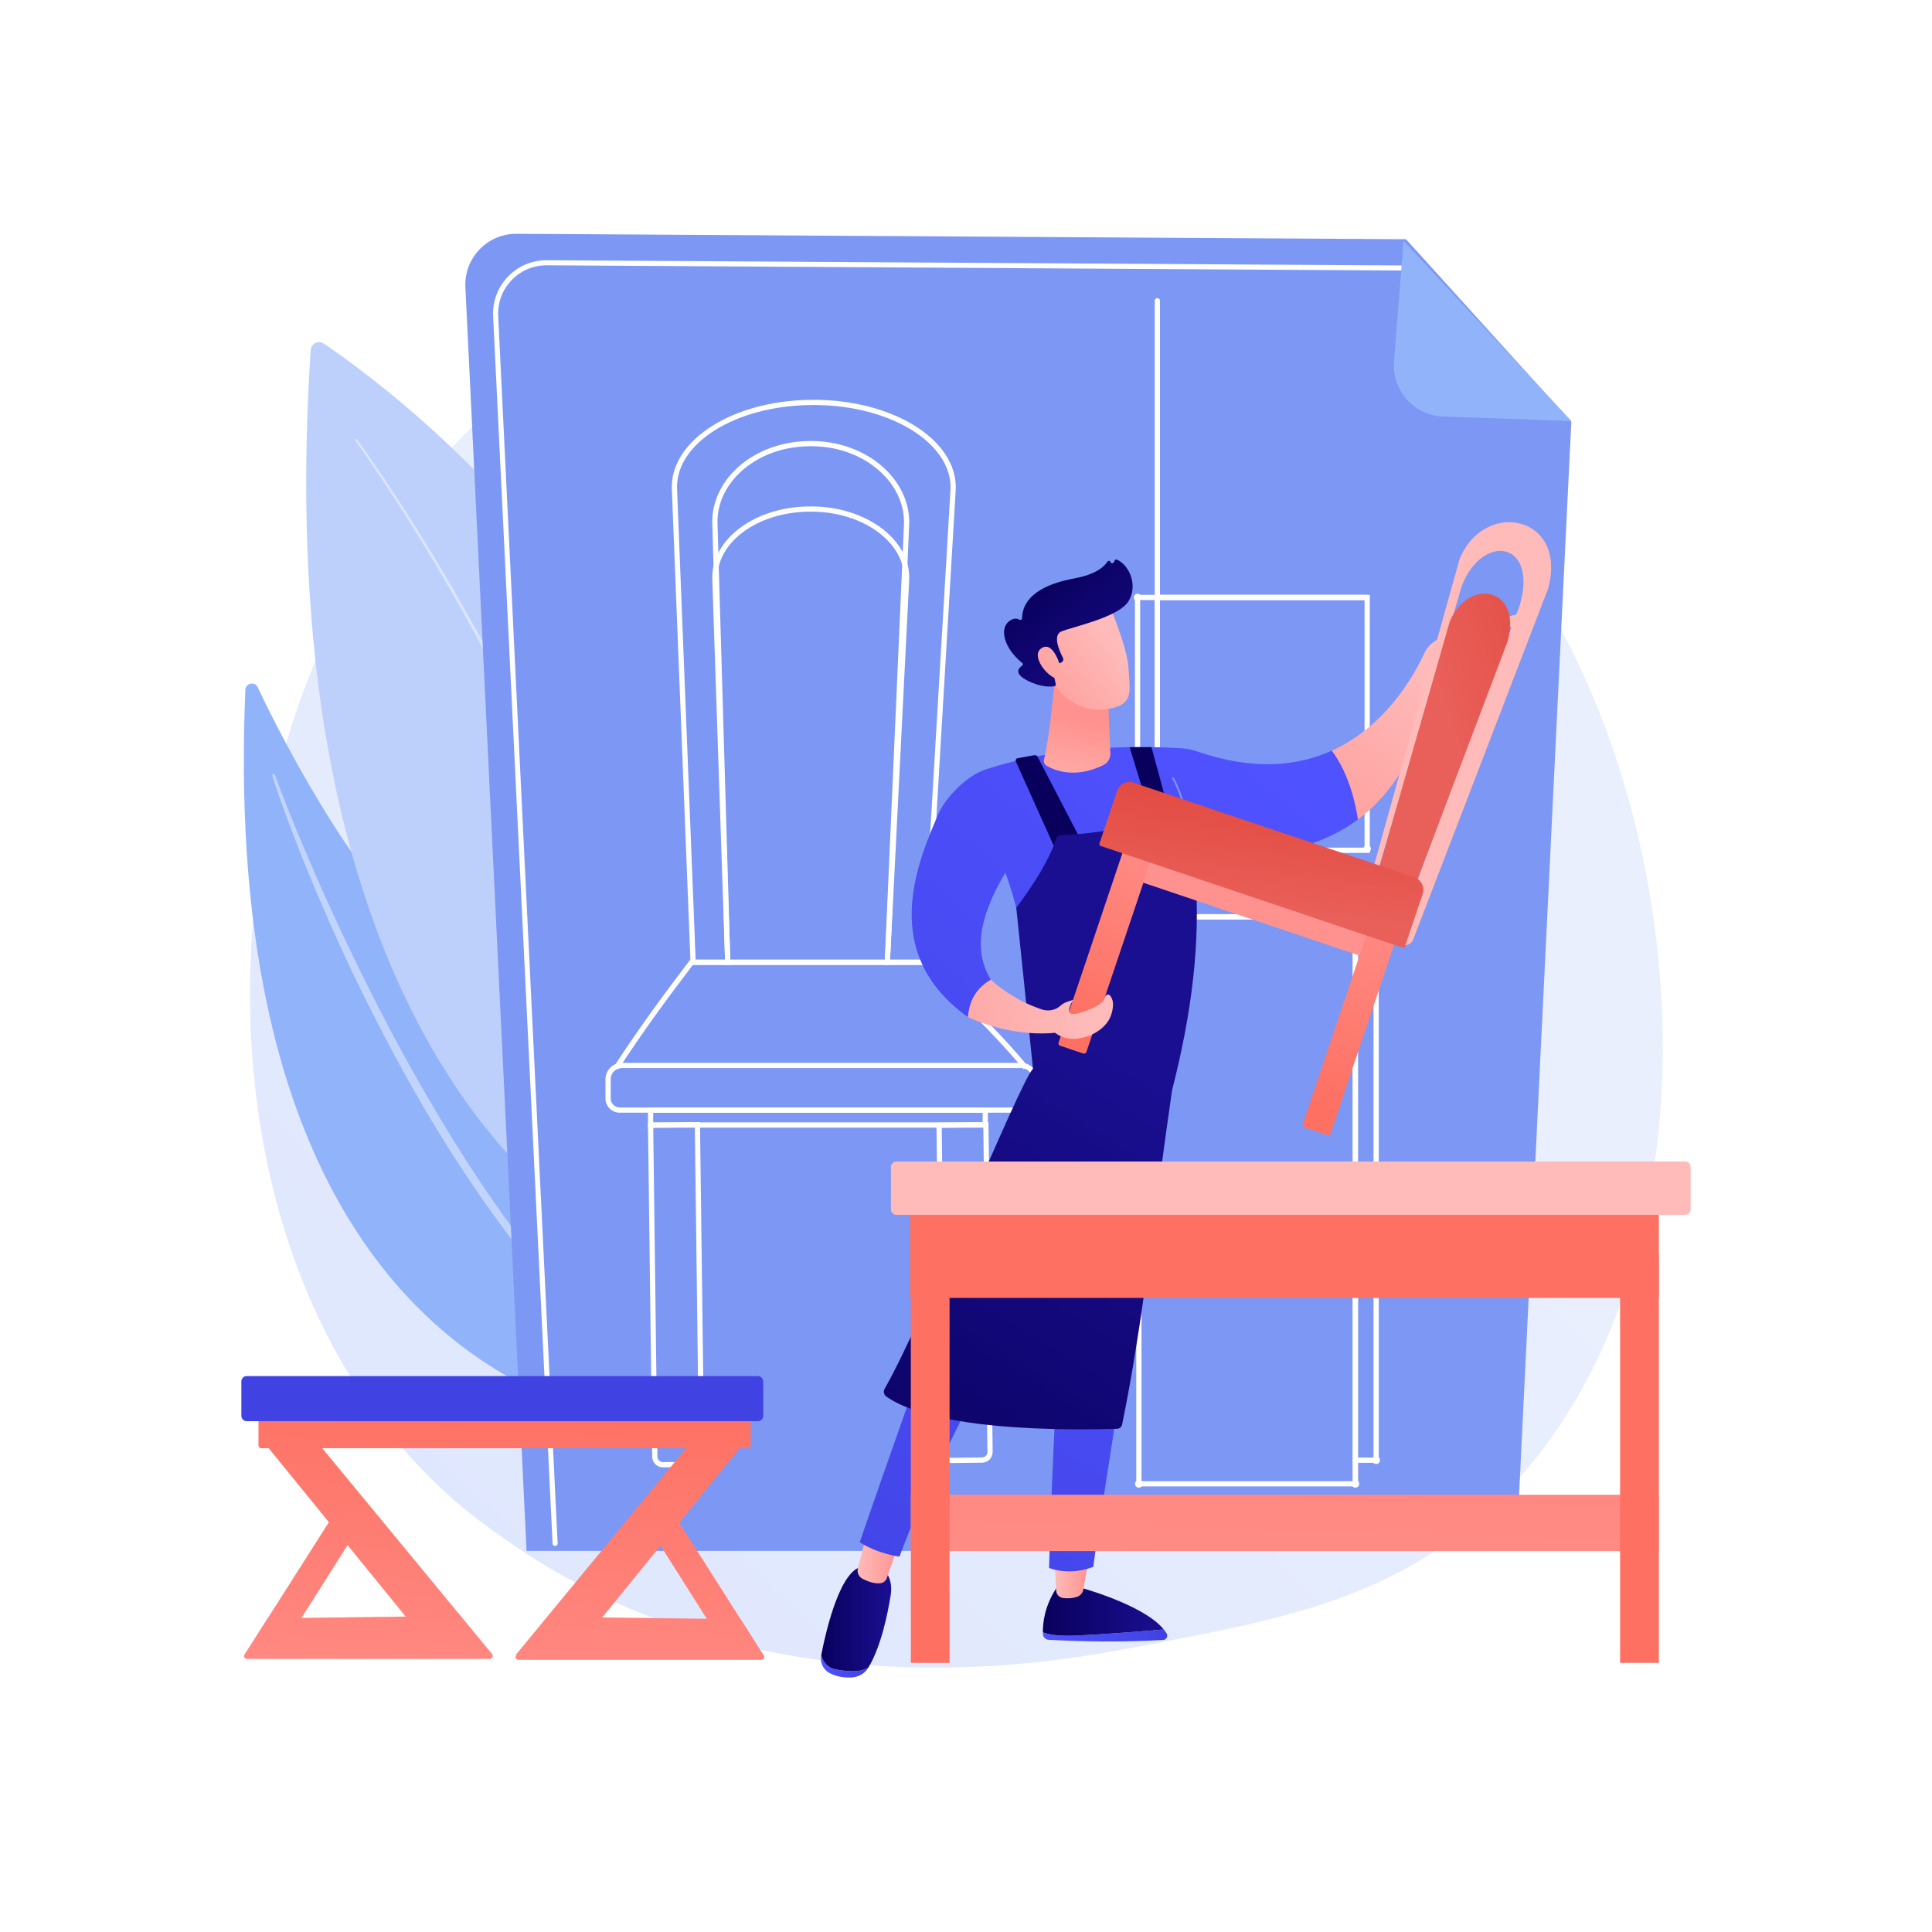 <?xml version="1.0" encoding="utf-8"?>
<!-- Generator: Adobe Illustrator 27.5.0, SVG Export Plug-In . SVG Version: 6.00 Build 0)  -->
<svg version="1.1" xmlns="http://www.w3.org/2000/svg" xmlns:xlink="http://www.w3.org/1999/xlink" x="0px" y="0px"
	 viewBox="0 0 3710 3710" style="enable-background:new 0 0 3710 3710;" xml:space="preserve">
<g id="Background">
	<g>
		<g>
			<rect style="fill:#FFFFFF;" width="3710" height="3710"/>
		</g>
	</g>
</g>
<g id="Illustration">
	<g>
		
			<linearGradient id="SVGID_1_" gradientUnits="userSpaceOnUse" x1="1378.215" y1="3633.981" x2="-554.531" y2="1576.543" gradientTransform="matrix(-1 0 0 1 1593.804 0)">
			<stop  offset="0" style="stop-color:#DAE3FE"/>
			<stop  offset="1" style="stop-color:#E9EFFD"/>
		</linearGradient>
		<path style="fill:url(#SVGID_1_);" d="M806.395,2817.753c70.615,74.198,133.799,117.815,182.174,150.742
			c471.799,321.131,1011.116,228.573,1177.86,196.937c269.02-51.041,496.111-87.048,691.222-266.74
			c443.352-408.315,421.788-1260.089,83.013-1787.726c-40.168-62.563-378.43-573.69-918.915-645.713
			c-13.219-1.762-23.083-2.765-31.722-3.697c-83.612-9.024-601.737-56.652-1024.217,304.162
			c-60.476,51.649-157.799,144.81-248.049,286.896C387.764,1572.145,386.719,2376.783,806.395,2817.753z"/>
		<g>
			<path style="fill:#91B3FA;" d="M471.204,1324.536c0.549-12.885,18.044-16.477,23.575-4.827
				c53.471,112.633,202.93,403.585,379.792,541.266c287.972,224.176,523.246,628.008,406.24,878.098
				C1280.812,2739.073,411.375,2728.412,471.204,1324.536z"/>
			<path style="opacity:0.43;fill:#FFFFFF;" d="M528.29,1488.599c0.844,2.71,2.11,6.157,3.23,9.323l3.581,9.654l7.385,19.251
				l15.139,38.38c10.291,25.511,20.899,50.896,31.738,76.178c21.577,50.605,43.992,100.848,67.439,150.597
				c47.124,99.373,96.728,197.594,151.58,292.85c27.63,47.489,55.408,94.907,85.164,141.083
				c29.749,46.165,60.579,91.641,93.129,135.857c64.769,88.639,136.23,172.532,216.534,247.684c1.097,1.007,1.169,2.713,0.162,3.81
				c-0.978,1.064-2.638,1.143-3.735,0.227c-42.021-35.854-81.3-74.852-118.865-115.394
				c-37.237-40.867-72.053-83.847-105.707-127.682c-66.289-88.46-126.27-181.51-180.834-277.512
				c-27.371-47.962-53.148-96.796-78.218-145.962c-25.039-49.186-49.014-98.91-71.513-149.295
				c-22.581-50.341-44.434-101.006-64.847-152.254c-10.148-25.648-20.059-51.386-29.651-77.246
				c-4.748-12.948-9.502-25.893-14.045-38.919l-6.676-19.594l-3.233-9.846c-1.026-3.376-2.105-6.409-3.081-10.343
				c-0.355-1.431,0.518-2.879,1.948-3.234c1.378-0.341,2.771,0.453,3.19,1.79L528.29,1488.599z"/>
		</g>
		<g>
			<path style="fill:#BDD0FB;" d="M622.119,659.936c160.265,108.63,1067.099,778.883,590.998,1742.818
				c0,0-710.591-287.569-616.548-1730.373C597.391,659.758,611.649,652.839,622.119,659.936z"/>
			<path style="opacity:0.43;fill:#FFFFFF;" d="M685.691,843.81c19.174,26.407,37.536,53.297,55.666,80.375
				c18.086,27.1,35.807,54.44,53.173,82.005c34.752,55.116,68.173,111.074,100.185,167.833
				c63.971,113.529,122.628,230.169,173.424,350.277c50.633,120.103,93.684,243.77,122.909,371.068
				c7.406,31.789,13.599,63.863,18.966,96.072c1.26,8.067,2.72,16.102,3.815,24.195l3.389,24.263
				c1.922,16.22,3.977,32.43,5.314,48.718c6.115,65.063,6.614,130.752,0.584,195.963c-0.253,2.737-2.677,4.751-5.414,4.498
				s-4.751-2.677-4.498-5.415l0.001-0.018l0.004-0.044c6.197-64.462,5.956-129.559,0.121-194.163
				c-1.265-16.171-3.249-32.277-5.098-48.393l-3.278-24.117c-1.058-8.044-2.481-16.037-3.704-24.059
				c-5.217-32.034-11.257-63.955-18.511-95.614c-28.614-126.777-71.063-250.218-121.133-370.209
				c-50.231-120-108.356-236.656-171.819-350.255c-31.757-56.795-64.93-112.803-99.436-167.977
				c-17.243-27.593-34.842-54.965-52.804-82.095c-17.997-27.095-36.266-54.058-55.256-80.414l-0.017-0.023
				c-0.681-0.945-0.467-2.262,0.478-2.943C683.697,842.658,685.01,842.865,685.691,843.81z"/>
		</g>
		<g>
			<path style="fill:#7D97F4;" d="M2699.918,459.404L991.935,448.947c-56.132-0.344-101.025,46.542-98.245,102.606l117.505,2426.636
				h1900.666L3017.393,810.12L2699.918,459.404z"/>
			<path style="fill:#FFFFFF;" d="M1065.967,2968.767c-2.585,0-4.74-2.03-4.867-4.642L946.979,607.408
				c-1.41-28.461,8.67-55.479,28.382-76.063c19.709-20.591,46.231-31.8,74.764-31.656l1682.259,10.299
				c2.693,0.016,4.864,2.213,4.847,4.906c-0.016,2.683-2.197,4.847-4.877,4.847c-0.01,0-0.02,0-0.03,0l-1682.259-10.299
				c-0.196-0.003-0.395-0.003-0.591-0.003c-25.572,0-49.368,10.158-67.073,28.65c-17.839,18.629-26.959,43.078-25.683,68.843
				l114.121,2356.724c0.13,2.69-1.946,4.975-4.635,5.105C1066.127,2968.763,1066.045,2968.767,1065.967,2968.767z"/>
			<g>
				<path style="fill:#FFFFFF;" d="M2607.708,2854.333h-425.714V1755.496h425.714V2854.333z M2192.021,2844.305h405.659V1765.523
					h-405.659V2844.305z"/>
				<path style="fill:#FFFFFF;" d="M2667.475,1765.523h-480.468c-2.768,0-5.014-2.246-5.014-5.014c0-2.768,2.246-5.014,5.014-5.014
					h480.468c2.768,0,5.014,2.246,5.014,5.014C2672.489,1763.277,2670.243,1765.523,2667.475,1765.523z"/>
				<path style="fill:#FFFFFF;" d="M2602.694,2854.333c-2.768,0-5.014-2.246-5.014-5.014V1760.51c0-2.768,2.246-5.014,5.014-5.014
					s5.014,2.246,5.014,5.014v1088.809C2607.708,2852.087,2605.462,2854.333,2602.694,2854.333z"/>
				<path style="fill:#FFFFFF;" d="M2642.586,2808.993c-2.768,0-5.014-2.246-5.014-5.014V1760.51c0-2.768,2.246-5.014,5.014-5.014
					s5.014,2.246,5.014,5.014v1043.469C2647.6,2806.747,2645.354,2808.993,2642.586,2808.993z"/>
				<path style="fill:#FFFFFF;" d="M2642.586,2808.993h-39.892c-2.768,0-5.014-2.246-5.014-5.014s2.246-5.014,5.014-5.014h39.892
					c2.768,0,5.014,2.246,5.014,5.014S2645.354,2808.993,2642.586,2808.993z"/>
				<path style="fill:#FFFFFF;" d="M2602.694,2353.499h-415.687c-2.768,0-5.014-2.246-5.014-5.014s2.246-5.014,5.014-5.014h415.687
					c2.768,0,5.014,2.246,5.014,5.014S2605.462,2353.499,2602.694,2353.499z"/>
				<circle style="fill:#FFFFFF;" cx="2642.86" cy="1762.233" r="7.354"/>
				<circle style="fill:#FFFFFF;" cx="2642.587" cy="2803.98" r="7.354"/>
				<circle style="fill:#FFFFFF;" cx="2602.695" cy="2849.318" r="7.354"/>
				<circle style="fill:#FFFFFF;" cx="2187.007" cy="2849.318" r="7.354"/>
			</g>
			<g>
				<path style="fill:#FFFFFF;" d="M1826.917,2809.505c-11.265,0.003-20.499-9.088-20.64-20.382l-8.036-633.218l99.911-1.27
					l0.065,5.014l7.974,628.273c0.072,5.494-2.004,10.687-5.843,14.624c-3.836,3.937-8.977,6.143-14.474,6.212l-58.697,0.748
					C1827.093,2809.505,1827.005,2809.505,1826.917,2809.505z M1827.116,2804.491h0.033H1827.116z M1808.393,2165.802l7.912,623.193
					c0.072,5.81,4.821,10.481,10.615,10.481c0.042,0,0.088,0,0.131,0l58.697-0.748c2.82-0.036,5.454-1.165,7.423-3.183
					c1.968-2.017,3.029-4.681,2.993-7.498l-7.909-623.262L1808.393,2165.802z"/>
				<path style="fill:#FFFFFF;" d="M1273.04,2817.731c-11.258,0-20.49-9.084-20.636-20.379l-8.138-641.414l99.911-1.267l0.065,5.014
					l8.079,636.462c0.068,5.497-2.007,10.69-5.843,14.627c-3.839,3.937-8.98,6.143-14.477,6.212l-58.694,0.744h0.003
					C1273.219,2817.731,1273.131,2817.731,1273.04,2817.731z M1254.417,2165.835l8.014,631.39c0.036,2.833,1.175,5.484,3.205,7.465
					c1.998,1.946,4.622,3.013,7.403,3.013c0.049,0,0.095,0,0.141,0h0.003l58.694-0.744c2.817-0.036,5.454-1.165,7.42-3.183
					c1.968-2.021,3.032-4.684,2.997-7.504l-8.014-631.449L1254.417,2165.835z"/>
				<path style="fill:#FFFFFF;" d="M1708.752,1852.9h-316.141l-24.815-740.735c-2.409-71.957,72.972-133.069,171.614-139.125
					c2.677-0.163,5.357-0.294,8.036-0.398c64.557-2.445,125.559,18.982,163.316,57.225c24.495,24.811,36.634,54.016,35.104,84.459
					L1708.752,1852.9z M1402.306,1842.873h296.908l36.638-729.049c1.384-27.56-9.757-54.154-32.224-76.908
					c-35.818-36.279-94.059-56.599-155.802-54.252c-2.602,0.098-5.203,0.229-7.805,0.385
					c-93.177,5.722-164.429,62.288-162.203,128.784L1402.306,1842.873z"/>
				<path style="fill:#FFFFFF;" d="M1781.303,1852.897h-82.559l0.229-5.232l36.876-839.716
					c1.544-35.165-12.721-69.665-40.166-97.143c-36.573-36.608-90.445-56.243-147.827-53.736c-2.602,0.108-5.193,0.255-7.785,0.437
					c-93.22,6.548-164.488,71.617-162.252,148.137l24.805,847.253h-76.464l-36.027-913.791
					c-3.48-88.288,105.183-163.251,247.386-170.667l0,0c3.868-0.199,7.743-0.366,11.624-0.486
					c100.669-3.17,195.534,28.03,247.566,81.505c27.1,27.847,40.405,59.768,38.479,92.312L1781.303,1852.897z M1709.222,1842.869
					h62.628l53.328-901.694c1.753-29.652-10.576-58.952-35.655-84.723c-50.135-51.522-142.147-81.566-240.064-78.479
					c-3.813,0.121-7.622,0.281-11.418,0.48l0,0c-136.657,7.126-241.151,77.519-237.887,160.254l35.649,904.162h56.494
					l-24.498-836.932c-2.396-81.916,72.965-151.509,171.568-158.433c2.683-0.189,5.373-0.343,8.066-0.457
					c60.186-2.582,116.797,18.081,155.345,56.67c29.456,29.489,44.762,66.662,43.094,104.667L1709.222,1842.869z"/>
				<path style="fill:#FFFFFF;" d="M1897.023,2165.362h-652.718v-38.691h652.718V2165.362z M1254.332,2155.334h632.663v-18.635
					h-632.663V2155.334z"/>
				<path style="fill:#FFFFFF;" d="M1965.758,2053.344c-48.262-57.839-95.985-104.325-146.512-153.54
					c-15.619-15.211-31.751-30.929-47.795-46.907h-441.036c-54.431,71.666-93.491,125.079-142.64,199.986l-8.382-5.503
					c49.757-75.835,89.188-129.685,144.543-202.529l1.505-1.981h450.157l1.469,1.466c16.481,16.439,33.103,32.629,49.179,48.288
					c50.716,49.401,98.619,96.06,147.21,154.297L1965.758,2053.344z"/>
				<path style="fill:#FFFFFF;" d="M1970.762,2136.699h-780.826c-15.009,0-27.217-12.208-27.217-27.217v-37.052
					c0-17.333,14.101-31.434,31.431-31.434h766.47c17.924,0,32.508,14.585,32.508,32.512v40.826
					C1993.128,2126.665,1983.094,2136.699,1970.762,2136.699z M1194.15,2051.022c-11.803,0-21.403,9.604-21.403,21.407v37.052
					c0,9.479,7.71,17.189,17.189,17.189h780.826c6.803,0,12.339-5.536,12.339-12.339v-40.826c0-12.398-10.086-22.484-22.481-22.484
					H1194.15z"/>
			</g>
			<g>
				<path style="fill:#FFFFFF;" d="M2630.377,1637.742h-412.951v-495.481h412.951V1637.742z M2227.454,1627.714h392.896v-475.425
					h-392.896V1627.714z"/>
				<path style="fill:#FFFFFF;" d="M2222.44,1637.742c-2.768,0-5.014-2.246-5.014-5.014V577.357c0-2.768,2.246-5.014,5.014-5.014
					c2.768,0,5.014,2.246,5.014,5.014v1055.371C2227.454,1635.496,2225.208,1637.742,2222.44,1637.742z"/>
				<path style="fill:#FFFFFF;" d="M2184.422,1593.796c-2.768,0-5.014-2.246-5.014-5.014v-446.52h445.956
					c2.768,0,5.014,2.246,5.014,5.014s-2.246,5.014-5.014,5.014h-435.928v436.493
					C2189.436,1591.55,2187.19,1593.796,2184.422,1593.796z"/>
				<path style="fill:#FFFFFF;" d="M2222.44,1593.796h-48.741c-2.768,0-5.014-2.246-5.014-5.014c0-2.768,2.246-5.014,5.014-5.014
					h48.741c2.768,0,5.014,2.246,5.014,5.014C2227.454,1591.55,2225.208,1593.796,2222.44,1593.796z"/>
				<path style="fill:#FFFFFF;" d="M2232.49,1632.728c0,3.937-3.191,7.128-7.128,7.128c-3.937,0-7.128-3.192-7.128-7.128
					c0-3.937,3.191-7.128,7.128-7.128C2229.299,1625.6,2232.49,1628.791,2232.49,1632.728z"/>
				<path style="fill:#FFFFFF;" d="M2632.493,1629.804c0,3.937-3.191,7.128-7.128,7.128c-3.937,0-7.128-3.192-7.128-7.128
					s3.191-7.128,7.128-7.128C2629.302,1622.676,2632.493,1625.867,2632.493,1629.804z"/>
				<path style="fill:#FFFFFF;" d="M2191.549,1147.276c0,3.937-3.191,7.128-7.128,7.128s-7.128-3.191-7.128-7.128
					c0-3.937,3.191-7.128,7.128-7.128S2191.549,1143.339,2191.549,1147.276z"/>
				<path style="fill:#FFFFFF;" d="M2191.549,1588.783c0,3.937-3.191,7.128-7.128,7.128s-7.128-3.191-7.128-7.128
					c0-3.937,3.191-7.128,7.128-7.128S2191.549,1584.846,2191.549,1588.783z"/>
			</g>
			<path style="fill:#91B3FA;" d="M2770.939,799.725c-55.637-1.958-98.411-49.91-94.026-105.408l18.31-231.717l322.506,346.096
				L2770.939,799.725z"/>
		</g>
		<g>
			
				<linearGradient id="SVGID_00000145775020895537390970000012263927315253812660_" gradientUnits="userSpaceOnUse" x1="1215.62" y1="3425.053" x2="1255.729" y2="2688.051">
				<stop  offset="0" style="stop-color:#FF928E"/>
				<stop  offset="1" style="stop-color:#FE7062"/>
			</linearGradient>
			<path style="fill:url(#SVGID_00000145775020895537390970000012263927315253812660_);" d="M996.033,3187.35h465.706
				c3.4,0,6.157-2.757,6.157-6.157l-45.677-71.773l-360.103-4.62l-72.241,76.394C989.876,3184.594,992.633,3187.35,996.033,3187.35z
				"/>
			
				<linearGradient id="SVGID_00000183213711918693916510000010031794066493022358_" gradientUnits="userSpaceOnUse" x1="1184.987" y1="3423.385" x2="1225.096" y2="2686.385">
				<stop  offset="0" style="stop-color:#FF928E"/>
				<stop  offset="1" style="stop-color:#FE7062"/>
			</linearGradient>
			<polygon style="fill:url(#SVGID_00000183213711918693916510000010031794066493022358_);" points="1428.963,2770.416 
				1093.946,3182.996 989.876,3178.472 1326.277,2770.416 			"/>
			
				<linearGradient id="SVGID_00000052815105895467534770000016636628299566439343_" gradientUnits="userSpaceOnUse" x1="1327.208" y1="3431.125" x2="1367.317" y2="2694.126">
				<stop  offset="0" style="stop-color:#FF928E"/>
				<stop  offset="1" style="stop-color:#FE7062"/>
			</linearGradient>
			<polygon style="fill:url(#SVGID_00000052815105895467534770000016636628299566439343_);" points="1467.896,3181.193 
				1261.11,2856.262 1228.737,2905.305 1401.944,3179.277 			"/>
			
				<linearGradient id="SVGID_00000010271994338564450620000009701742969047645095_" gradientUnits="userSpaceOnUse" x1="695.592" y1="3396.752" x2="735.702" y2="2659.751">
				<stop  offset="0" style="stop-color:#FF928E"/>
				<stop  offset="1" style="stop-color:#FE7062"/>
			</linearGradient>
			<path style="fill:url(#SVGID_00000010271994338564450620000009701742969047645095_);" d="M940.269,3185.564H474.563
				c-3.4,0-6.157-2.757-6.157-6.157l45.677-71.774l360.103-4.62l72.241,76.394C946.427,3182.808,943.67,3185.564,940.269,3185.564z"
				/>
			
				<linearGradient id="SVGID_00000181798347971679063520000008154796086776952981_" gradientUnits="userSpaceOnUse" x1="703.863" y1="3397.201" x2="743.973" y2="2660.201">
				<stop  offset="0" style="stop-color:#FF928E"/>
				<stop  offset="1" style="stop-color:#FE7062"/>
			</linearGradient>
			<polygon style="fill:url(#SVGID_00000181798347971679063520000008154796086776952981_);" points="507.339,2770.416 
				842.356,3182.103 946.427,3178.026 610.026,2770.416 			"/>
			
				<linearGradient id="SVGID_00000083084092109941082160000007245333769386788992_" gradientUnits="userSpaceOnUse" x1="569.025" y1="3389.863" x2="609.134" y2="2652.863">
				<stop  offset="0" style="stop-color:#FF928E"/>
				<stop  offset="1" style="stop-color:#FE7062"/>
			</linearGradient>
			<polygon style="fill:url(#SVGID_00000083084092109941082160000007245333769386788992_);" points="468.406,3179.407 
				675.193,2854.476 707.565,2903.519 534.359,3177.491 			"/>
			
				<linearGradient id="SVGID_00000170240553825134714850000012544235225348458166_" gradientUnits="userSpaceOnUse" x1="932.032" y1="3416.167" x2="972.531" y2="2672.006">
				<stop  offset="0" style="stop-color:#FF928E"/>
				<stop  offset="1" style="stop-color:#FE7062"/>
			</linearGradient>
			<path style="fill:url(#SVGID_00000170240553825134714850000012544235225348458166_);" d="M1436.185,2781.025H501.723
				c-2.946,0-5.334-2.388-5.334-5.334v-75.921c0-2.946,2.388-5.334,5.334-5.334h934.462c2.946,0,5.333,2.388,5.333,5.334v75.921
				C1441.519,2778.637,1439.131,2781.025,1436.185,2781.025z"/>
			
				<linearGradient id="SVGID_00000000925251622742912660000000101096131167991213_" gradientUnits="userSpaceOnUse" x1="1156.874" y1="1169.9" x2="1069.27" y2="1860.431">
				<stop  offset="0" style="stop-color:#4F52FF"/>
				<stop  offset="1" style="stop-color:#4042E2"/>
			</linearGradient>
			<path style="fill:url(#SVGID_00000000925251622742912660000000101096131167991213_);" d="M1455.358,2729.08H473.765
				c-5.684,0-10.291-4.607-10.291-10.291v-66.006c0-5.684,4.607-10.291,10.291-10.291h981.593c5.684,0,10.291,4.607,10.291,10.291
				v66.006C1465.649,2724.473,1461.041,2729.08,1455.358,2729.08z"/>
		</g>
		<g>
			<g>
				
					<linearGradient id="SVGID_00000124866352693935354060000015414999999894705834_" gradientUnits="userSpaceOnUse" x1="2002.663" y1="3140.529" x2="2241.502" y2="3140.529">
					<stop  offset="0" style="stop-color:#4F52FF"/>
					<stop  offset="1" style="stop-color:#4042E2"/>
				</linearGradient>
				<path style="fill:url(#SVGID_00000124866352693935354060000015414999999894705834_);" d="M2234.757,3128.977
					c-40.916,3.537-111.927,9.282-167.909,11.746c-33.653,1.481-53.027-1.814-64.185-6.281c0.019,1.258,0.054,2.447,0.104,3.55
					c0.265,5.891,5.051,10.604,11.001,10.936c105.782,5.904,189.91,2.043,219.86,0.221c6.193-0.378,9.884-7.108,6.717-12.387
					C2238.76,3134.122,2236.842,3131.534,2234.757,3128.977z"/>
				
					<linearGradient id="SVGID_00000081623127883450054600000012427330192453965240_" gradientUnits="userSpaceOnUse" x1="-144.185" y1="3093.72" x2="87.923" y2="3093.72" gradientTransform="matrix(1 0 0 1 2146.834 0)">
					<stop  offset="0" style="stop-color:#09005D"/>
					<stop  offset="1" style="stop-color:#1A0F91"/>
				</linearGradient>
				<path style="fill:url(#SVGID_00000081623127883450054600000012427330192453965240_);" d="M2066.848,3140.723
					c55.982-2.464,126.994-8.209,167.909-11.746c-40.227-49.354-167.909-82.62-167.909-82.62h-36.062
					c-24.803,35.753-28.394,69.792-28.123,88.084C2013.821,3138.909,2033.195,3142.204,2066.848,3140.723z"/>
				
					<linearGradient id="SVGID_00000098901786960572406710000014425417953709526430_" gradientUnits="userSpaceOnUse" x1="-122.121" y1="3028.367" x2="-54.845" y2="3028.367" gradientTransform="matrix(1 0 0 1 2146.834 0)">
					<stop  offset="0" style="stop-color:#FEBBBA"/>
					<stop  offset="1" style="stop-color:#FF928E"/>
				</linearGradient>
				<path style="fill:url(#SVGID_00000098901786960572406710000014425417953709526430_);" d="M2024.713,2987.485l3.375,66.78
					c0.365,7.231,5.778,13.308,13.021,14.344c7.206,1.031,16.856,1.162,27.089-2.245c6.296-2.095,10.97-7.4,12.131-13.87
					l11.661-65.009H2024.713z"/>
				<g>
					
						<linearGradient id="SVGID_00000030464290586252499370000008082943432892417976_" gradientUnits="userSpaceOnUse" x1="1576.368" y1="3199.753" x2="1667.894" y2="3199.753">
						<stop  offset="0" style="stop-color:#4F52FF"/>
						<stop  offset="1" style="stop-color:#4042E2"/>
					</linearGradient>
					<path style="fill:url(#SVGID_00000030464290586252499370000008082943432892417976_);" d="M1606.172,3206.013
						c-17.744-3.199-25.772-15.111-29.138-27.847c-0.022,0.115-0.045,0.229-0.066,0.343c-2.611,13.435,3.441,27.358,15.54,33.98
						c14.623,8.003,30.613,9.367,43.026,8.706c13.318-0.709,25.542-7.832,32.261-19.231l0.101-0.171
						C1654.527,3210.341,1635.762,3211.347,1606.172,3206.013z"/>
					
						<linearGradient id="SVGID_00000049935741047361959080000001436896368878219942_" gradientUnits="userSpaceOnUse" x1="-569.801" y1="3108.673" x2="-435.457" y2="3108.673" gradientTransform="matrix(1 0 0 1 2146.834 0)">
						<stop  offset="0" style="stop-color:#09005D"/>
						<stop  offset="1" style="stop-color:#1A0F91"/>
					</linearGradient>
					<path style="fill:url(#SVGID_00000049935741047361959080000001436896368878219942_);" d="M1689.829,3008.061h-29.739
						c-45.299-1.197-73.745,122.286-83.057,170.105c3.366,12.736,11.394,24.648,29.138,27.847
						c29.591,5.334,48.355,4.327,61.723-4.221c24.473-41.622,36.606-102.581,42.438-138.157
						C1716.966,3023.174,1689.829,3008.061,1689.829,3008.061z"/>
				</g>
				
					<linearGradient id="SVGID_00000134956220529534474600000009525401683957500334_" gradientUnits="userSpaceOnUse" x1="-499.971" y1="2993.286" x2="-419.569" y2="2993.286" gradientTransform="matrix(1 0 0 1 2146.834 0)">
					<stop  offset="0" style="stop-color:#FEBBBA"/>
					<stop  offset="1" style="stop-color:#FF928E"/>
				</linearGradient>
				<path style="fill:url(#SVGID_00000134956220529534474600000009525401683957500334_);" d="M1663.912,2946.077l-16.514,65.681
					c-2.025,8.053,1.829,16.383,9.275,20.203c9.238,4.741,22.245,9.723,34.198,8.281c5.621-0.678,10.291-4.637,12.149-9.931
					l24.245-69.103L1663.912,2946.077z"/>
				
					<linearGradient id="SVGID_00000020374476018091585930000009820589910620361373_" gradientUnits="userSpaceOnUse" x1="150.363" y1="2125.651" x2="-536.084" y2="3250.117" gradientTransform="matrix(1 0 0 1 2146.834 0)">
					<stop  offset="0" style="stop-color:#4F52FF"/>
					<stop  offset="1" style="stop-color:#4042E2"/>
				</linearGradient>
				<path style="fill:url(#SVGID_00000020374476018091585930000009820589910620361373_);" d="M2244.831,2081.021
					c0,0-147.576,922.475-145.145,927.545c0,0-40.759,18.526-85.193,2.361c0,0,13.345-493.128,44.615-682.206
					c0,0-251.862,440.76-331.843,660.382c0,0-41.716-4.974-76.246-27.7c0,0,271.185-793.348,343.534-899.018L2244.831,2081.021z"/>
				
					<linearGradient id="SVGID_00000111880075631774560470000013518726069591506612_" gradientUnits="userSpaceOnUse" x1="-64.841" y1="2331.978" x2="-3.083" y2="2210.883" gradientTransform="matrix(1 0 0 1 2146.834 0)">
					<stop  offset="0" style="stop-color:#53D8FF"/>
					<stop  offset="1" style="stop-color:#3840F7"/>
				</linearGradient>
				<path style="fill:url(#SVGID_00000111880075631774560470000013518726069591506612_);" d="M2065,2322.903
					c-0.607,0-1.218-0.163-1.769-0.509c-1.567-0.979-2.04-3.042-1.061-4.606l55.149-88.089c0.486-0.78,1.273-1.322,2.174-1.505
					l40.587-8.167c1.808-0.378,3.571,0.81,3.937,2.618c0.362,1.808-0.81,3.571-2.618,3.937l-39.177,7.883l-54.385,86.868
					C2067.203,2322.348,2066.113,2322.903,2065,2322.903z"/>
				
					<linearGradient id="SVGID_00000041269588989213142600000017847576749376366512_" gradientUnits="userSpaceOnUse" x1="605.917" y1="1299.71" x2="287.482" y2="1713.986" gradientTransform="matrix(1 0 0 1 2146.834 0)">
					<stop  offset="0" style="stop-color:#FEBBBA"/>
					<stop  offset="1" style="stop-color:#FF928E"/>
				</linearGradient>
				<path style="fill:url(#SVGID_00000041269588989213142600000017847576749376366512_);" d="M2922.049,1177.718
					c0,0-99.582,21.963-160.15,49.928c-12.03,5.554-21.625,15.265-27.089,27.235c-18.114,39.681-72.311,139.185-177.417,186.67
					c15.136,20.09,39.508,61.879,50.125,132.118c63.127-46.985,117.626-125.452,143.791-254.139c0,0,19.924,10.831,44.779-1.24
					c13.132-6.378,28.294-15.424,39.676-22.538c11.34-7.089,19.787-18.108,23.067-30.978c4.332-16.994,1.78-31.938,1.78-47.969
					l51.187-15.858C2911.798,1200.948,2927.185,1195.14,2922.049,1177.718z"/>
				
					<linearGradient id="SVGID_00000099639597450086016890000006833150916424859029_" gradientUnits="userSpaceOnUse" x1="235.676" y1="1403.095" x2="-827.46" y2="2663.109" gradientTransform="matrix(1 0 0 1 2146.834 0)">
					<stop  offset="0" style="stop-color:#4F52FF"/>
					<stop  offset="1" style="stop-color:#4042E2"/>
				</linearGradient>
				<path style="fill:url(#SVGID_00000099639597450086016890000006833150916424859029_);" d="M2607.518,1573.67
					c-10.617-70.239-34.989-112.028-50.125-132.118c-65.293,29.499-150.227,38.93-258.382,1.453
					c-9.97-3.454-20.369-5.478-30.913-6.096c-57.576-3.376-219.862-10.698-376.861,41.172
					c-33.041,10.916-74.91,52.066-88.702,83.716c-42.469,97.462-114.228,269.257,56.185,391.365
					c14.666-36.409,29.328-50.412,43.802-71.914c-30.74-51.85-26.453-113.381,28.096-205.601
					c39.775,107.402,58.436,264.116,62.335,333.469c1.284,22.834-2.722,45.625-11.681,66.707l-0.977,2.299
					c-1.917,4.511,0.721,9.696,5.544,10.779c107.458,24.138,219.223,17.58,252.614,14.822c5.961-0.492,10.914-4.757,12.281-10.519
					c52.253-220.177,52.373-370.367,39.58-465.31C2339.194,1638.821,2488.665,1662.13,2607.518,1573.67z"/>
				<path style="fill:#7D97F4;" d="M2290.528,1631.16c-0.842,0-1.575-0.624-1.688-1.482
					c-12.37-93.454-37.645-134.224-37.899-134.625c-0.504-0.796-0.267-1.85,0.528-2.354c0.794-0.506,1.847-0.271,2.353,0.526
					c0.258,0.406,25.916,41.695,38.4,136.004c0.124,0.935-0.533,1.792-1.467,1.915
					C2290.679,1631.155,2290.603,1631.16,2290.528,1631.16z"/>
				
					<linearGradient id="SVGID_00000094613799436032571390000006046452459108270508_" gradientUnits="userSpaceOnUse" x1="-103.868" y1="1567.463" x2="-69.031" y2="1384.567" gradientTransform="matrix(1 0 0 1 2146.834 0)">
					<stop  offset="0" style="stop-color:#FEBBBA"/>
					<stop  offset="1" style="stop-color:#FF928E"/>
				</linearGradient>
				<path style="fill:url(#SVGID_00000094613799436032571390000006046452459108270508_);" d="M2025.337,1308.647
					c0,0-10.871,114.941-20.443,148.94c-1.452,5.158,0.789,10.598,5.475,13.275c16.245,9.282,55.207,24.422,108.502-1.697
					c8.634-4.231,13.825-13.231,13.422-22.756l-4.696-111.07L2025.337,1308.647z"/>
				<g>
					
						<linearGradient id="SVGID_00000111871114055098318850000012755044100501506219_" gradientUnits="userSpaceOnUse" x1="-9.604" y1="1231.907" x2="-208.372" y2="1383.995" gradientTransform="matrix(1 0 0 1 2146.834 0)">
						<stop  offset="0" style="stop-color:#FEBBBA"/>
						<stop  offset="1" style="stop-color:#FF928E"/>
					</linearGradient>
					<path style="fill:url(#SVGID_00000111871114055098318850000012755044100501506219_);" d="M2129.942,1161.602
						c0,0,34.77,79.872,37.105,121.794c2.335,41.922,11.369,69.125-37.105,77.567c-48.474,8.442-89.308-15.705-111.43-57.465
						c0,0-34.662-64.346-26.886-90.699C1999.401,1186.448,2129.942,1161.602,2129.942,1161.602z"/>
					
						<linearGradient id="SVGID_00000147185083752406698100000008298087670611885742_" gradientUnits="userSpaceOnUse" x1="-149.528" y1="1111.486" x2="35.594" y2="1349.83" gradientTransform="matrix(1 0 0 1 2146.834 0)">
						<stop  offset="0" style="stop-color:#09005D"/>
						<stop  offset="1" style="stop-color:#1A0F91"/>
					</linearGradient>
					<path style="fill:url(#SVGID_00000147185083752406698100000008298087670611885742_);" d="M2035.076,1273.474l2.759-1.216
						c3.513-1.549,5.016-5.73,3.251-9.14c-6.835-13.207-20.161-43.471-2.947-50.531c22.185-9.099,110.063-27.019,129.023-58.201
						c18.223-29.969,2.077-68.653-22.188-79.656c-1.624-0.736-3.539-0.152-4.371,1.424l-2.022,3.826
						c-1.384,2.619-5.252,2.222-6.076-0.623v0c-0.791-2.732-4.424-3.262-5.931-0.85c-5.828,9.329-21.563,24.453-63.64,32.219
						c-59.8,11.036-99.337,35.236-100.321,76.559c-0.062,2.625-2.855,4.085-5.098,2.718c-4.415-2.691-11.481-3.953-20.924,3.987
						c-16.423,13.809-9.703,49.631,26.3,79.097c1.71,1.4,1.696,4.07-0.156,5.276c-6.527,4.248-16.257,14.358,8.954,27.835
						c26.077,13.939,45.549,12.796,53.047,11.558c1.866-0.308,3.068-2.114,2.661-3.96l-8.003-36.319
						c-0.453-2.055,1.112-4.002,3.217-4.002H2035.076z"/>
					
						<linearGradient id="SVGID_00000052825398390184642410000012680402848795444156_" gradientUnits="userSpaceOnUse" x1="-34.258" y1="1199.684" x2="-233.027" y2="1351.773" gradientTransform="matrix(1 0 0 1 2146.834 0)">
						<stop  offset="0" style="stop-color:#FEBBBA"/>
						<stop  offset="1" style="stop-color:#FF928E"/>
					</linearGradient>
					<path style="fill:url(#SVGID_00000052825398390184642410000012680402848795444156_);" d="M2036.582,1281.137
						c0,0-13.264-51.021-36.14-36.715c-22.875,14.305,11.87,57.167,30.261,59.076L2036.582,1281.137z"/>
				</g>
				<path style="fill:#F8A570;" d="M2777.868,1306.648c-0.741,0-1.485-0.245-2.105-0.748c-1.433-1.165-1.648-3.271-0.486-4.704
					c1.498-1.844,36.84-45.219,49.766-52.525c5.01-2.83,7.893-5.709,8.565-8.552c0.382-1.626,0.055-3.431-0.999-5.484l-40.3,8.073
					l-22.448,19.269c-1.394,1.201-3.502,1.048-4.713-0.359c-1.201-1.4-1.042-3.512,0.359-4.714l23.111-19.837
					c0.434-0.372,0.96-0.63,1.521-0.741l43.47-8.709c1.315-0.261,2.673,0.291,3.427,1.41c3.02,4.478,4.025,8.611,3.078,12.626
					c-1.133,4.802-4.988,9-11.781,12.838c-9.825,5.552-37.885,38.642-47.867,50.922
					C2779.804,1306.227,2778.841,1306.648,2777.868,1306.648z"/>
				
					<linearGradient id="SVGID_00000121962316618070792210000002568630274880531387_" gradientUnits="userSpaceOnUse" x1="1945.882" y1="1783.94" x2="1595.525" y2="3114.282">
					<stop  offset="0" style="stop-color:#09005D"/>
					<stop  offset="1" style="stop-color:#1A0F91"/>
				</linearGradient>
				<path style="fill:url(#SVGID_00000121962316618070792210000002568630274880531387_);" d="M1950.65,1462.183l72.7,161.652
					l49.761-15.475l-80.619-155.097c-1.191-2.291-3.735-3.541-6.277-3.082l-32.317,5.835
					C1951.068,1456.527,1949.47,1459.56,1950.65,1462.183z"/>
				
					<linearGradient id="SVGID_00000087383245848021650240000000599398086365635469_" gradientUnits="userSpaceOnUse" x1="2124.405" y1="1832.412" x2="1771.223" y2="3173.483">
					<stop  offset="0" style="stop-color:#09005D"/>
					<stop  offset="1" style="stop-color:#1A0F91"/>
				</linearGradient>
				<polygon style="fill:url(#SVGID_00000087383245848021650240000000599398086365635469_);" points="2250.676,1580.21 
					2211.129,1434.751 2169.242,1434.901 2213.688,1580.21 				"/>
				
					<linearGradient id="SVGID_00000144298639683618689480000001118056530262440875_" gradientUnits="userSpaceOnUse" x1="1595.59" y1="2989.575" x2="2180.54" y2="2026.914">
					<stop  offset="0" style="stop-color:#09005D"/>
					<stop  offset="1" style="stop-color:#1A0F91"/>
				</linearGradient>
				<path style="fill:url(#SVGID_00000144298639683618689480000001118056530262440875_);" d="M2037.551,1603.853
					c66.028-2.578,135.976-15.493,208.829-36.069c2.438-0.689,5.007,0.569,5.942,2.924l43.079,108.521
					c10.348,129.978-7.18,268.808-44.666,413.974c-33.78,232.659-56.885,453.016-95.943,642.288
					c-0.971,4.706-5.072,8.118-9.875,8.246c-237.512,6.341-381.776-19.219-442.679-61.79c-4.927-3.444-6.407-10.065-3.4-15.271
					c72.333-125.22,257.548-585.553,284.821-614.465l-32.108-309.008c34.867-46.524,62.76-91.246,76.58-132.335
					C2029.503,1606.788,2033.249,1604.021,2037.551,1603.853z"/>
			</g>
			<g>
				
					<linearGradient id="SVGID_00000163791382185574382210000011647802003107179142_" gradientUnits="userSpaceOnUse" x1="2456.11" y1="1615.474" x2="2691.75" y2="908.552">
					<stop  offset="0" style="stop-color:#FF928E"/>
					<stop  offset="1" style="stop-color:#FE7062"/>
				</linearGradient>
				<polygon style="fill:url(#SVGID_00000163791382185574382210000011647802003107179142_);" points="2642.705,1845.729 
					2168.945,1686.175 2193.446,1613.423 2667.207,1772.977 				"/>
				
					<linearGradient id="SVGID_00000100349102652799248210000002459960058375829179_" gradientUnits="userSpaceOnUse" x1="2267.592" y1="1569.194" x2="2040.963" y2="1946.909">
					<stop  offset="0" style="stop-color:#FF928E"/>
					<stop  offset="1" style="stop-color:#FE7062"/>
				</linearGradient>
				<path style="fill:url(#SVGID_00000100349102652799248210000002459960058375829179_);" d="M2080.264,2023.078l-44.533-14.998
					c-2.437-0.821-3.748-3.462-2.927-5.899l146.236-434.214l53.377,17.977l-146.23,434.196
					C2085.363,2022.586,2082.711,2023.902,2080.264,2023.078z"/>
				
					<linearGradient id="SVGID_00000044895627993985415530000008756032613102643873_" gradientUnits="userSpaceOnUse" x1="2687.822" y1="1663.849" x2="2547.321" y2="2130.515">
					<stop  offset="0" style="stop-color:#FF928E"/>
					<stop  offset="1" style="stop-color:#FE7062"/>
				</linearGradient>
				<path style="fill:url(#SVGID_00000044895627993985415530000008756032613102643873_);" d="M2548.408,2179.768l-42.4-14.28
					c-3.283-1.106-5.048-4.664-3.943-7.947l145.72-432.683l53.377,17.977l-146.027,433.595
					C2554.199,2179.21,2551.187,2180.704,2548.408,2179.768z"/>
				
					<linearGradient id="SVGID_00000088133037313509614330000015788128424832081794_" gradientUnits="userSpaceOnUse" x1="2932.025" y1="954.592" x2="3142.596" y2="252.687">
					<stop  offset="0" style="stop-color:#FEBBBA"/>
					<stop  offset="1" style="stop-color:#FF928E"/>
				</linearGradient>
				<path style="fill:url(#SVGID_00000088133037313509614330000015788128424832081794_);" d="M2802.848,1073.47l-198.669,711.1
					l86.794,29.231c9.417,3.171,19.41-0.935,22.625-9.298l259.115-673.825C3011.388,989.731,2850.33,957.327,2802.848,1073.47z
					 M2696.98,1757.008c-2.746,7.378-9.796,11.572-15.961,9.495l-56.828-19.139l182.854-622.296
					c40.051-102.658,146.985-85.84,111.219,37.457L2696.98,1757.008z"/>
				
					<linearGradient id="SVGID_00000137854613728434973150000015005241672054196657_" gradientUnits="userSpaceOnUse" x1="3108.768" y1="1340.639" x2="2787.897" y2="1435.897">
					<stop  offset="0" style="stop-color:#E1473D"/>
					<stop  offset="1" style="stop-color:#E9605A"/>
				</linearGradient>
				<path style="fill:url(#SVGID_00000137854613728434973150000015005241672054196657_);" d="M2689.075,1742.582l-56.828-19.139
					l151.371-528.816c34.705-86.781,140.755-67.34,111.219,37.457l-190.485,503.036
					C2701.987,1741.363,2695.24,1744.659,2689.075,1742.582z"/>
				
					<linearGradient id="SVGID_00000008847423065009165940000017908962109973788556_" gradientUnits="userSpaceOnUse" x1="2442.964" y1="1494.829" x2="2411.408" y2="1752.537">
					<stop  offset="0" style="stop-color:#E1473D"/>
					<stop  offset="1" style="stop-color:#E9605A"/>
				</linearGradient>
				<path style="fill:url(#SVGID_00000008847423065009165940000017908962109973788556_);" d="M2694.16,1820.017l-580.957-195.656
					c-1.754-0.591-2.697-2.491-2.106-4.245l34.118-101.305c4.411-13.096,18.603-20.138,31.699-15.727l538.841,181.472
					c13.384,4.507,20.579,19.011,16.072,32.395l-34.118,101.305C2697.215,1819.723,2695.626,1820.511,2694.16,1820.017z"/>
			</g>
			
				<linearGradient id="SVGID_00000176027480220295672060000002762150806725998763_" gradientUnits="userSpaceOnUse" x1="2089.274" y1="1911.085" x2="1541.668" y2="2005.765">
				<stop  offset="0" style="stop-color:#FEBBBA"/>
				<stop  offset="1" style="stop-color:#FF928E"/>
			</linearGradient>
			<path style="fill:url(#SVGID_00000176027480220295672060000002762150806725998763_);" d="M2040.102,1981.715l83.543-28.554
				c-10.327-1.471-20.695-2.7-31.069-3.775c-8.707-0.902-17.433-1.695-26.176-2.143c-9.427-0.483-15.644,0.669-12.64-11.49
				c1.41-5.707,4.037-11.109,7.655-15.741c-8.363,2.277-16.247,4.227-23.189,9.712c-1.833,1.449-3.556,3.04-5.468,4.383
				c-9.794,6.876-22.419,7.835-33.15,4.023c-9.804-3.482-19.454-7.234-28.872-11.675c-24.765-11.678-47.778-26.991-68.214-45.208
				c-21.225,12.873-40.848,32.774-43.802,71.914C1902.13,1973.222,1970.485,1991.712,2040.102,1981.715z"/>
			
				<linearGradient id="SVGID_00000091714870341283869960000000703642334780296353_" gradientUnits="userSpaceOnUse" x1="2096.434" y1="1952.497" x2="1548.827" y2="2047.176">
				<stop  offset="0" style="stop-color:#FEBBBA"/>
				<stop  offset="1" style="stop-color:#FF928E"/>
			</linearGradient>
			<path style="fill:url(#SVGID_00000091714870341283869960000000703642334780296353_);" d="M2008.894,1957.161
				c1.229,0.495,4.258,10.13,5.099,11.57c4.916,8.418,11.957,15.563,20.666,20.038c30.4,15.624,75.621-0.802,93.362-28.027
				c6-9.207,9.292-21.767,9.306-32.686c0.017-12.65-10.589-28.428-17.232-9.521c-1.988,5.659-7.358,9.344-12.572,12.308
				c-16.51,9.388-34.819,15.589-53.63,18.198C2040.451,1950.906,2022.51,1962.639,2008.894,1957.161z"/>
		</g>
		<g>
			
				<linearGradient id="SVGID_00000065785415008023819040000009507757860871089557_" gradientUnits="userSpaceOnUse" x1="2457.624" y1="3273.472" x2="2499.268" y2="1762.394">
				<stop  offset="0" style="stop-color:#FF928E"/>
				<stop  offset="1" style="stop-color:#FE7062"/>
			</linearGradient>
			
				<rect x="1749.068" y="2870.368" style="fill:url(#SVGID_00000065785415008023819040000009507757860871089557_);" width="1436.35" height="108.145"/>
			
				<linearGradient id="SVGID_00000069393060745963312890000016658811726107736747_" gradientUnits="userSpaceOnUse" x1="2853.077" y1="1093.79" x2="2577.329" y2="1534.987">
				<stop  offset="0" style="stop-color:#FF928E"/>
				<stop  offset="1" style="stop-color:#FE7062"/>
			</linearGradient>
			
				<rect x="1749.068" y="2408.279" style="fill:url(#SVGID_00000069393060745963312890000016658811726107736747_);" width="74.36" height="784.874"/>
			
				<linearGradient id="SVGID_00000117634447135488124150000010152060922094354592_" gradientUnits="userSpaceOnUse" x1="3832.485" y1="1705.92" x2="3556.737" y2="2147.118">
				<stop  offset="0" style="stop-color:#FF928E"/>
				<stop  offset="1" style="stop-color:#FE7062"/>
			</linearGradient>
			
				<rect x="3111.058" y="2408.279" style="fill:url(#SVGID_00000117634447135488124150000010152060922094354592_);" width="74.36" height="784.874"/>
			
				<linearGradient id="SVGID_00000171710604433127101720000014740170251168237189_" gradientUnits="userSpaceOnUse" x1="2418.856" y1="4138.364" x2="2460.943" y2="2611.189">
				<stop  offset="0" style="stop-color:#FF928E"/>
				<stop  offset="1" style="stop-color:#FE7062"/>
			</linearGradient>
			
				<rect x="1747.651" y="2324.153" style="fill:url(#SVGID_00000171710604433127101720000014740170251168237189_);" width="1437.766" height="168.25"/>
			
				<linearGradient id="SVGID_00000022550514100597271930000014063032023874856115_" gradientUnits="userSpaceOnUse" x1="2478.279" y1="2356.588" x2="2468.779" y2="4057.133">
				<stop  offset="0" style="stop-color:#FEBBBA"/>
				<stop  offset="1" style="stop-color:#FF928E"/>
			</linearGradient>
			<path style="fill:url(#SVGID_00000022550514100597271930000014063032023874856115_);" d="M3236.054,2332.835H1721.342
				c-5.783,0-10.472-4.688-10.472-10.472v-81.474c0-5.783,4.688-10.472,10.472-10.472h1514.713c5.783,0,10.472,4.688,10.472,10.472
				v81.474C3246.526,2328.147,3241.838,2332.835,3236.054,2332.835z"/>
		</g>
	</g>
</g>
</svg>
